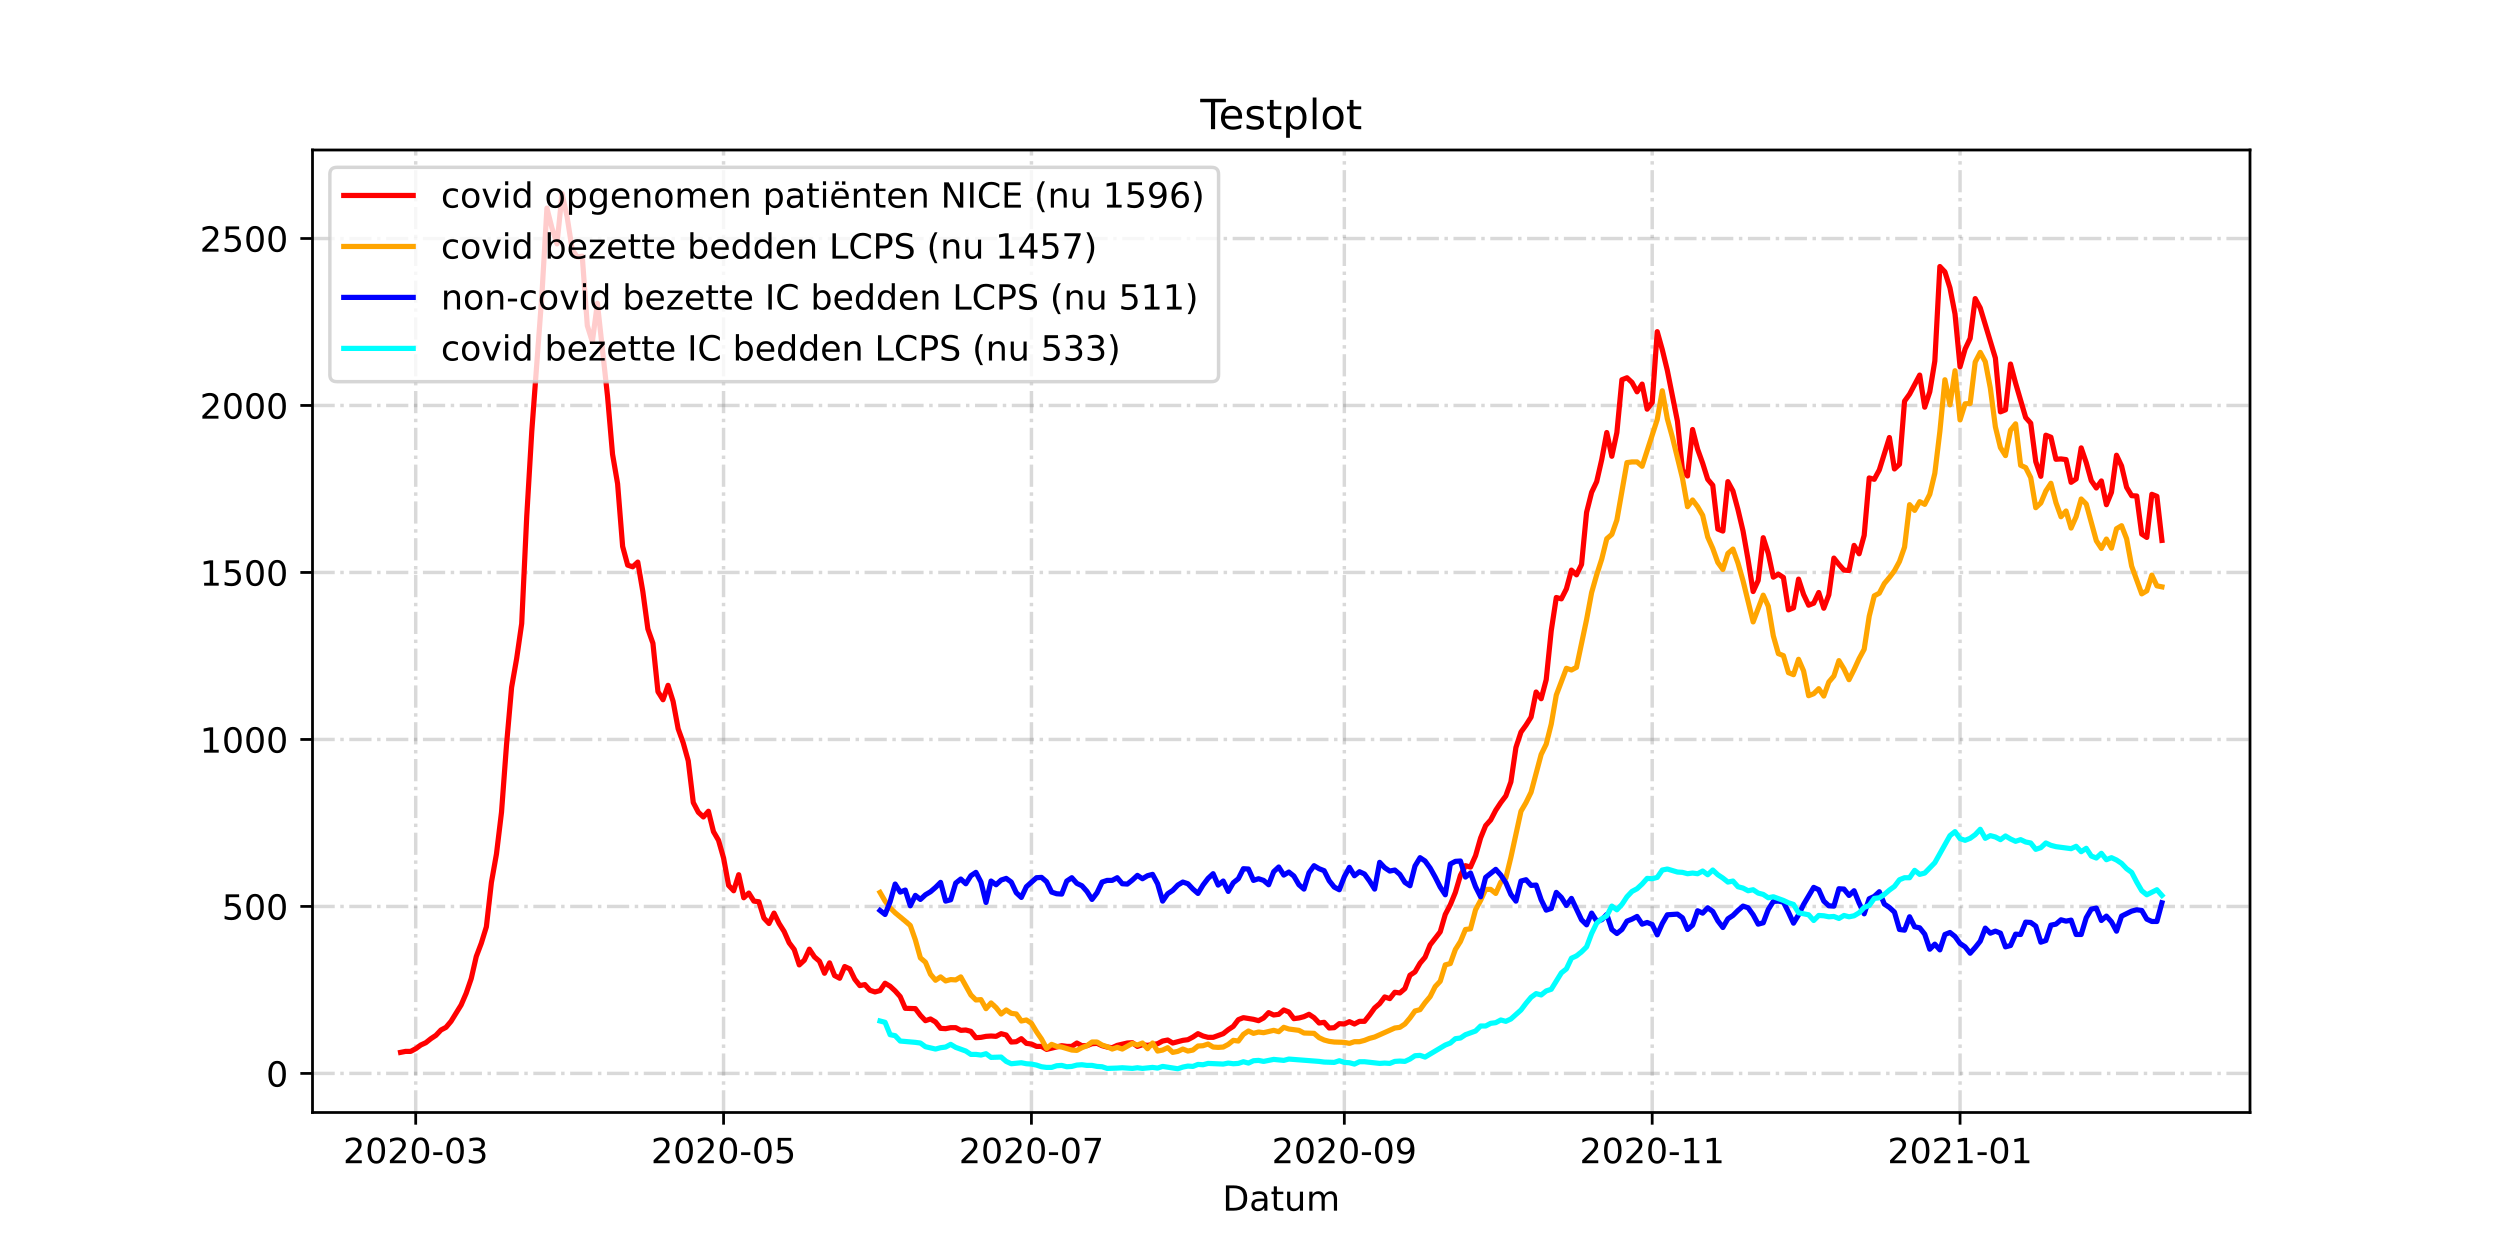 <?xml version="1.0" encoding="utf-8" standalone="no"?>
<!DOCTYPE svg PUBLIC "-//W3C//DTD SVG 1.1//EN"
  "http://www.w3.org/Graphics/SVG/1.1/DTD/svg11.dtd">
<!-- Created with matplotlib (https://matplotlib.org/) -->
<svg height="360pt" version="1.1" viewBox="0 0 720 360" width="720pt" xmlns="http://www.w3.org/2000/svg" xmlns:xlink="http://www.w3.org/1999/xlink">
 <defs>
  <style type="text/css">*{stroke-linecap:butt;stroke-linejoin:round;}</style>
 </defs>
 <g id="figure_1">
  <g id="patch_1">
   <path d="M 0 360 
L 720 360 
L 720 0 
L 0 0 
z
" style="fill:#ffffff;"/>
  </g>
  <g id="axes_1">
   <g id="patch_2">
    <path d="M 90 320.4 
L 648 320.4 
L 648 43.2 
L 90 43.2 
z
" style="fill:#ffffff;"/>
   </g>
   <g id="matplotlib.axis_1">
    <g id="xtick_1">
     <g id="line2d_1">
      <path clip-path="url(#pe17138bf24)" d="M 119.724 320.4 
L 119.724 43.2 
" style="fill:none;stroke:#808080;stroke-dasharray:6.4,1.6,1,1.6;stroke-dashoffset:0;stroke-opacity:0.3;"/>
     </g>
     <g id="line2d_2">
      <defs>
       <path d="M 0 0 
L 0 3.5 
" id="md48fbc83c4" style="stroke:#000000;stroke-width:0.8;"/>
      </defs>
      <g>
       <use style="stroke:#000000;stroke-width:0.8;" x="119.724" xlink:href="#md48fbc83c4" y="320.4"/>
      </g>
     </g>
     <g id="text_1">
      <!-- 2020-03 -->
      <g transform="translate(98.833 334.998)scale(0.1 -0.1)">
       <defs>
        <path d="M 19.188 8.297 
L 53.609 8.297 
L 53.609 0 
L 7.328 0 
L 7.328 8.297 
Q 12.938 14.109 22.625 23.891 
Q 32.328 33.688 34.812 36.531 
Q 39.547 41.844 41.422 45.531 
Q 43.312 49.219 43.312 52.781 
Q 43.312 58.594 39.234 62.25 
Q 35.156 65.922 28.609 65.922 
Q 23.969 65.922 18.812 64.312 
Q 13.672 62.703 7.812 59.422 
L 7.812 69.391 
Q 13.766 71.781 18.938 73 
Q 24.125 74.219 28.422 74.219 
Q 39.75 74.219 46.484 68.547 
Q 53.219 62.891 53.219 53.422 
Q 53.219 48.922 51.531 44.891 
Q 49.859 40.875 45.406 35.406 
Q 44.188 33.984 37.641 27.219 
Q 31.109 20.453 19.188 8.297 
z
" id="DejaVuSans-50"/>
        <path d="M 31.781 66.406 
Q 24.172 66.406 20.328 58.906 
Q 16.5 51.422 16.5 36.375 
Q 16.5 21.391 20.328 13.891 
Q 24.172 6.391 31.781 6.391 
Q 39.453 6.391 43.281 13.891 
Q 47.125 21.391 47.125 36.375 
Q 47.125 51.422 43.281 58.906 
Q 39.453 66.406 31.781 66.406 
z
M 31.781 74.219 
Q 44.047 74.219 50.516 64.516 
Q 56.984 54.828 56.984 36.375 
Q 56.984 17.969 50.516 8.266 
Q 44.047 -1.422 31.781 -1.422 
Q 19.531 -1.422 13.062 8.266 
Q 6.594 17.969 6.594 36.375 
Q 6.594 54.828 13.062 64.516 
Q 19.531 74.219 31.781 74.219 
z
" id="DejaVuSans-48"/>
        <path d="M 4.891 31.391 
L 31.203 31.391 
L 31.203 23.391 
L 4.891 23.391 
z
" id="DejaVuSans-45"/>
        <path d="M 40.578 39.312 
Q 47.656 37.797 51.625 33 
Q 55.609 28.219 55.609 21.188 
Q 55.609 10.406 48.188 4.484 
Q 40.766 -1.422 27.094 -1.422 
Q 22.516 -1.422 17.656 -0.516 
Q 12.797 0.391 7.625 2.203 
L 7.625 11.719 
Q 11.719 9.328 16.594 8.109 
Q 21.484 6.891 26.812 6.891 
Q 36.078 6.891 40.938 10.547 
Q 45.797 14.203 45.797 21.188 
Q 45.797 27.641 41.281 31.266 
Q 36.766 34.906 28.719 34.906 
L 20.219 34.906 
L 20.219 43.016 
L 29.109 43.016 
Q 36.375 43.016 40.234 45.922 
Q 44.094 48.828 44.094 54.297 
Q 44.094 59.906 40.109 62.906 
Q 36.141 65.922 28.719 65.922 
Q 24.656 65.922 20.016 65.031 
Q 15.375 64.156 9.812 62.312 
L 9.812 71.094 
Q 15.438 72.656 20.344 73.438 
Q 25.25 74.219 29.594 74.219 
Q 40.828 74.219 47.359 69.109 
Q 53.906 64.016 53.906 55.328 
Q 53.906 49.266 50.438 45.094 
Q 46.969 40.922 40.578 39.312 
z
" id="DejaVuSans-51"/>
       </defs>
       <use xlink:href="#DejaVuSans-50"/>
       <use x="63.623" xlink:href="#DejaVuSans-48"/>
       <use x="127.246" xlink:href="#DejaVuSans-50"/>
       <use x="190.869" xlink:href="#DejaVuSans-48"/>
       <use x="254.492" xlink:href="#DejaVuSans-45"/>
       <use x="290.576" xlink:href="#DejaVuSans-48"/>
       <use x="354.199" xlink:href="#DejaVuSans-51"/>
      </g>
     </g>
    </g>
    <g id="xtick_2">
     <g id="line2d_3">
      <path clip-path="url(#pe17138bf24)" d="M 208.388 320.4 
L 208.388 43.2 
" style="fill:none;stroke:#808080;stroke-dasharray:6.4,1.6,1,1.6;stroke-dashoffset:0;stroke-opacity:0.3;"/>
     </g>
     <g id="line2d_4">
      <g>
       <use style="stroke:#000000;stroke-width:0.8;" x="208.388" xlink:href="#md48fbc83c4" y="320.4"/>
      </g>
     </g>
     <g id="text_2">
      <!-- 2020-05 -->
      <g transform="translate(187.496 334.998)scale(0.1 -0.1)">
       <defs>
        <path d="M 10.797 72.906 
L 49.516 72.906 
L 49.516 64.594 
L 19.828 64.594 
L 19.828 46.734 
Q 21.969 47.469 24.109 47.828 
Q 26.266 48.188 28.422 48.188 
Q 40.625 48.188 47.75 41.5 
Q 54.891 34.812 54.891 23.391 
Q 54.891 11.625 47.562 5.094 
Q 40.234 -1.422 26.906 -1.422 
Q 22.312 -1.422 17.547 -0.641 
Q 12.797 0.141 7.719 1.703 
L 7.719 11.625 
Q 12.109 9.234 16.797 8.062 
Q 21.484 6.891 26.703 6.891 
Q 35.156 6.891 40.078 11.328 
Q 45.016 15.766 45.016 23.391 
Q 45.016 31 40.078 35.438 
Q 35.156 39.891 26.703 39.891 
Q 22.75 39.891 18.812 39.016 
Q 14.891 38.141 10.797 36.281 
z
" id="DejaVuSans-53"/>
       </defs>
       <use xlink:href="#DejaVuSans-50"/>
       <use x="63.623" xlink:href="#DejaVuSans-48"/>
       <use x="127.246" xlink:href="#DejaVuSans-50"/>
       <use x="190.869" xlink:href="#DejaVuSans-48"/>
       <use x="254.492" xlink:href="#DejaVuSans-45"/>
       <use x="290.576" xlink:href="#DejaVuSans-48"/>
       <use x="354.199" xlink:href="#DejaVuSans-53"/>
      </g>
     </g>
    </g>
    <g id="xtick_3">
     <g id="line2d_5">
      <path clip-path="url(#pe17138bf24)" d="M 297.052 320.4 
L 297.052 43.2 
" style="fill:none;stroke:#808080;stroke-dasharray:6.4,1.6,1,1.6;stroke-dashoffset:0;stroke-opacity:0.3;"/>
     </g>
     <g id="line2d_6">
      <g>
       <use style="stroke:#000000;stroke-width:0.8;" x="297.052" xlink:href="#md48fbc83c4" y="320.4"/>
      </g>
     </g>
     <g id="text_3">
      <!-- 2020-07 -->
      <g transform="translate(276.16 334.998)scale(0.1 -0.1)">
       <defs>
        <path d="M 8.203 72.906 
L 55.078 72.906 
L 55.078 68.703 
L 28.609 0 
L 18.312 0 
L 43.219 64.594 
L 8.203 64.594 
z
" id="DejaVuSans-55"/>
       </defs>
       <use xlink:href="#DejaVuSans-50"/>
       <use x="63.623" xlink:href="#DejaVuSans-48"/>
       <use x="127.246" xlink:href="#DejaVuSans-50"/>
       <use x="190.869" xlink:href="#DejaVuSans-48"/>
       <use x="254.492" xlink:href="#DejaVuSans-45"/>
       <use x="290.576" xlink:href="#DejaVuSans-48"/>
       <use x="354.199" xlink:href="#DejaVuSans-55"/>
      </g>
     </g>
    </g>
    <g id="xtick_4">
     <g id="line2d_7">
      <path clip-path="url(#pe17138bf24)" d="M 387.169 320.4 
L 387.169 43.2 
" style="fill:none;stroke:#808080;stroke-dasharray:6.4,1.6,1,1.6;stroke-dashoffset:0;stroke-opacity:0.3;"/>
     </g>
     <g id="line2d_8">
      <g>
       <use style="stroke:#000000;stroke-width:0.8;" x="387.169" xlink:href="#md48fbc83c4" y="320.4"/>
      </g>
     </g>
     <g id="text_4">
      <!-- 2020-09 -->
      <g transform="translate(366.277 334.998)scale(0.1 -0.1)">
       <defs>
        <path d="M 10.984 1.516 
L 10.984 10.5 
Q 14.703 8.734 18.5 7.812 
Q 22.312 6.891 25.984 6.891 
Q 35.75 6.891 40.891 13.453 
Q 46.047 20.016 46.781 33.406 
Q 43.953 29.203 39.594 26.953 
Q 35.25 24.703 29.984 24.703 
Q 19.047 24.703 12.672 31.312 
Q 6.297 37.938 6.297 49.422 
Q 6.297 60.641 12.938 67.422 
Q 19.578 74.219 30.609 74.219 
Q 43.266 74.219 49.922 64.516 
Q 56.594 54.828 56.594 36.375 
Q 56.594 19.141 48.406 8.859 
Q 40.234 -1.422 26.422 -1.422 
Q 22.703 -1.422 18.891 -0.688 
Q 15.094 0.047 10.984 1.516 
z
M 30.609 32.422 
Q 37.25 32.422 41.125 36.953 
Q 45.016 41.5 45.016 49.422 
Q 45.016 57.281 41.125 61.844 
Q 37.25 66.406 30.609 66.406 
Q 23.969 66.406 20.094 61.844 
Q 16.219 57.281 16.219 49.422 
Q 16.219 41.5 20.094 36.953 
Q 23.969 32.422 30.609 32.422 
z
" id="DejaVuSans-57"/>
       </defs>
       <use xlink:href="#DejaVuSans-50"/>
       <use x="63.623" xlink:href="#DejaVuSans-48"/>
       <use x="127.246" xlink:href="#DejaVuSans-50"/>
       <use x="190.869" xlink:href="#DejaVuSans-48"/>
       <use x="254.492" xlink:href="#DejaVuSans-45"/>
       <use x="290.576" xlink:href="#DejaVuSans-48"/>
       <use x="354.199" xlink:href="#DejaVuSans-57"/>
      </g>
     </g>
    </g>
    <g id="xtick_5">
     <g id="line2d_9">
      <path clip-path="url(#pe17138bf24)" d="M 475.833 320.4 
L 475.833 43.2 
" style="fill:none;stroke:#808080;stroke-dasharray:6.4,1.6,1,1.6;stroke-dashoffset:0;stroke-opacity:0.3;"/>
     </g>
     <g id="line2d_10">
      <g>
       <use style="stroke:#000000;stroke-width:0.8;" x="475.833" xlink:href="#md48fbc83c4" y="320.4"/>
      </g>
     </g>
     <g id="text_5">
      <!-- 2020-11 -->
      <g transform="translate(454.941 334.998)scale(0.1 -0.1)">
       <defs>
        <path d="M 12.406 8.297 
L 28.516 8.297 
L 28.516 63.922 
L 10.984 60.406 
L 10.984 69.391 
L 28.422 72.906 
L 38.281 72.906 
L 38.281 8.297 
L 54.391 8.297 
L 54.391 0 
L 12.406 0 
z
" id="DejaVuSans-49"/>
       </defs>
       <use xlink:href="#DejaVuSans-50"/>
       <use x="63.623" xlink:href="#DejaVuSans-48"/>
       <use x="127.246" xlink:href="#DejaVuSans-50"/>
       <use x="190.869" xlink:href="#DejaVuSans-48"/>
       <use x="254.492" xlink:href="#DejaVuSans-45"/>
       <use x="290.576" xlink:href="#DejaVuSans-49"/>
       <use x="354.199" xlink:href="#DejaVuSans-49"/>
      </g>
     </g>
    </g>
    <g id="xtick_6">
     <g id="line2d_11">
      <path clip-path="url(#pe17138bf24)" d="M 564.496 320.4 
L 564.496 43.2 
" style="fill:none;stroke:#808080;stroke-dasharray:6.4,1.6,1,1.6;stroke-dashoffset:0;stroke-opacity:0.3;"/>
     </g>
     <g id="line2d_12">
      <g>
       <use style="stroke:#000000;stroke-width:0.8;" x="564.496" xlink:href="#md48fbc83c4" y="320.4"/>
      </g>
     </g>
     <g id="text_6">
      <!-- 2021-01 -->
      <g transform="translate(543.605 334.998)scale(0.1 -0.1)">
       <use xlink:href="#DejaVuSans-50"/>
       <use x="63.623" xlink:href="#DejaVuSans-48"/>
       <use x="127.246" xlink:href="#DejaVuSans-50"/>
       <use x="190.869" xlink:href="#DejaVuSans-49"/>
       <use x="254.492" xlink:href="#DejaVuSans-45"/>
       <use x="290.576" xlink:href="#DejaVuSans-48"/>
       <use x="354.199" xlink:href="#DejaVuSans-49"/>
      </g>
     </g>
    </g>
    <g id="text_7">
     <!-- Datum -->
     <g transform="translate(352.087 348.677)scale(0.1 -0.1)">
      <defs>
       <path d="M 19.672 64.797 
L 19.672 8.109 
L 31.594 8.109 
Q 46.688 8.109 53.688 14.938 
Q 60.688 21.781 60.688 36.531 
Q 60.688 51.172 53.688 57.984 
Q 46.688 64.797 31.594 64.797 
z
M 9.812 72.906 
L 30.078 72.906 
Q 51.266 72.906 61.172 64.094 
Q 71.094 55.281 71.094 36.531 
Q 71.094 17.672 61.125 8.828 
Q 51.172 0 30.078 0 
L 9.812 0 
z
" id="DejaVuSans-68"/>
       <path d="M 34.281 27.484 
Q 23.391 27.484 19.188 25 
Q 14.984 22.516 14.984 16.5 
Q 14.984 11.719 18.141 8.906 
Q 21.297 6.109 26.703 6.109 
Q 34.188 6.109 38.703 11.406 
Q 43.219 16.703 43.219 25.484 
L 43.219 27.484 
z
M 52.203 31.203 
L 52.203 0 
L 43.219 0 
L 43.219 8.297 
Q 40.141 3.328 35.547 0.953 
Q 30.953 -1.422 24.312 -1.422 
Q 15.922 -1.422 10.953 3.297 
Q 6 8.016 6 15.922 
Q 6 25.141 12.172 29.828 
Q 18.359 34.516 30.609 34.516 
L 43.219 34.516 
L 43.219 35.406 
Q 43.219 41.609 39.141 45 
Q 35.062 48.391 27.688 48.391 
Q 23 48.391 18.547 47.266 
Q 14.109 46.141 10.016 43.891 
L 10.016 52.203 
Q 14.938 54.109 19.578 55.047 
Q 24.219 56 28.609 56 
Q 40.484 56 46.344 49.844 
Q 52.203 43.703 52.203 31.203 
z
" id="DejaVuSans-97"/>
       <path d="M 18.312 70.219 
L 18.312 54.688 
L 36.812 54.688 
L 36.812 47.703 
L 18.312 47.703 
L 18.312 18.016 
Q 18.312 11.328 20.141 9.422 
Q 21.969 7.516 27.594 7.516 
L 36.812 7.516 
L 36.812 0 
L 27.594 0 
Q 17.188 0 13.234 3.875 
Q 9.281 7.766 9.281 18.016 
L 9.281 47.703 
L 2.688 47.703 
L 2.688 54.688 
L 9.281 54.688 
L 9.281 70.219 
z
" id="DejaVuSans-116"/>
       <path d="M 8.5 21.578 
L 8.5 54.688 
L 17.484 54.688 
L 17.484 21.922 
Q 17.484 14.156 20.5 10.266 
Q 23.531 6.391 29.594 6.391 
Q 36.859 6.391 41.078 11.031 
Q 45.312 15.672 45.312 23.688 
L 45.312 54.688 
L 54.297 54.688 
L 54.297 0 
L 45.312 0 
L 45.312 8.406 
Q 42.047 3.422 37.719 1 
Q 33.406 -1.422 27.688 -1.422 
Q 18.266 -1.422 13.375 4.438 
Q 8.5 10.297 8.5 21.578 
z
M 31.109 56 
z
" id="DejaVuSans-117"/>
       <path d="M 52 44.188 
Q 55.375 50.25 60.062 53.125 
Q 64.75 56 71.094 56 
Q 79.641 56 84.281 50.016 
Q 88.922 44.047 88.922 33.016 
L 88.922 0 
L 79.891 0 
L 79.891 32.719 
Q 79.891 40.578 77.094 44.375 
Q 74.312 48.188 68.609 48.188 
Q 61.625 48.188 57.562 43.547 
Q 53.516 38.922 53.516 30.906 
L 53.516 0 
L 44.484 0 
L 44.484 32.719 
Q 44.484 40.625 41.703 44.406 
Q 38.922 48.188 33.109 48.188 
Q 26.219 48.188 22.156 43.531 
Q 18.109 38.875 18.109 30.906 
L 18.109 0 
L 9.078 0 
L 9.078 54.688 
L 18.109 54.688 
L 18.109 46.188 
Q 21.188 51.219 25.484 53.609 
Q 29.781 56 35.688 56 
Q 41.656 56 45.828 52.969 
Q 50 49.953 52 44.188 
z
" id="DejaVuSans-109"/>
      </defs>
      <use xlink:href="#DejaVuSans-68"/>
      <use x="77.002" xlink:href="#DejaVuSans-97"/>
      <use x="138.281" xlink:href="#DejaVuSans-116"/>
      <use x="177.49" xlink:href="#DejaVuSans-117"/>
      <use x="240.869" xlink:href="#DejaVuSans-109"/>
     </g>
    </g>
   </g>
   <g id="matplotlib.axis_2">
    <g id="ytick_1">
     <g id="line2d_13">
      <path clip-path="url(#pe17138bf24)" d="M 90 309.147 
L 648 309.147 
" style="fill:none;stroke:#808080;stroke-dasharray:6.4,1.6,1,1.6;stroke-dashoffset:0;stroke-opacity:0.3;"/>
     </g>
     <g id="line2d_14">
      <defs>
       <path d="M 0 0 
L -3.5 0 
" id="m21aecf9c2f" style="stroke:#000000;stroke-width:0.8;"/>
      </defs>
      <g>
       <use style="stroke:#000000;stroke-width:0.8;" x="90" xlink:href="#m21aecf9c2f" y="309.147"/>
      </g>
     </g>
     <g id="text_8">
      <!-- 0 -->
      <g transform="translate(76.638 312.946)scale(0.1 -0.1)">
       <use xlink:href="#DejaVuSans-48"/>
      </g>
     </g>
    </g>
    <g id="ytick_2">
     <g id="line2d_15">
      <path clip-path="url(#pe17138bf24)" d="M 90 261.055 
L 648 261.055 
" style="fill:none;stroke:#808080;stroke-dasharray:6.4,1.6,1,1.6;stroke-dashoffset:0;stroke-opacity:0.3;"/>
     </g>
     <g id="line2d_16">
      <g>
       <use style="stroke:#000000;stroke-width:0.8;" x="90" xlink:href="#m21aecf9c2f" y="261.055"/>
      </g>
     </g>
     <g id="text_9">
      <!-- 500 -->
      <g transform="translate(63.913 264.854)scale(0.1 -0.1)">
       <use xlink:href="#DejaVuSans-53"/>
       <use x="63.623" xlink:href="#DejaVuSans-48"/>
       <use x="127.246" xlink:href="#DejaVuSans-48"/>
      </g>
     </g>
    </g>
    <g id="ytick_3">
     <g id="line2d_17">
      <path clip-path="url(#pe17138bf24)" d="M 90 212.963 
L 648 212.963 
" style="fill:none;stroke:#808080;stroke-dasharray:6.4,1.6,1,1.6;stroke-dashoffset:0;stroke-opacity:0.3;"/>
     </g>
     <g id="line2d_18">
      <g>
       <use style="stroke:#000000;stroke-width:0.8;" x="90" xlink:href="#m21aecf9c2f" y="212.963"/>
      </g>
     </g>
     <g id="text_10">
      <!-- 1000 -->
      <g transform="translate(57.55 216.763)scale(0.1 -0.1)">
       <use xlink:href="#DejaVuSans-49"/>
       <use x="63.623" xlink:href="#DejaVuSans-48"/>
       <use x="127.246" xlink:href="#DejaVuSans-48"/>
       <use x="190.869" xlink:href="#DejaVuSans-48"/>
      </g>
     </g>
    </g>
    <g id="ytick_4">
     <g id="line2d_19">
      <path clip-path="url(#pe17138bf24)" d="M 90 164.872 
L 648 164.872 
" style="fill:none;stroke:#808080;stroke-dasharray:6.4,1.6,1,1.6;stroke-dashoffset:0;stroke-opacity:0.3;"/>
     </g>
     <g id="line2d_20">
      <g>
       <use style="stroke:#000000;stroke-width:0.8;" x="90" xlink:href="#m21aecf9c2f" y="164.872"/>
      </g>
     </g>
     <g id="text_11">
      <!-- 1500 -->
      <g transform="translate(57.55 168.671)scale(0.1 -0.1)">
       <use xlink:href="#DejaVuSans-49"/>
       <use x="63.623" xlink:href="#DejaVuSans-53"/>
       <use x="127.246" xlink:href="#DejaVuSans-48"/>
       <use x="190.869" xlink:href="#DejaVuSans-48"/>
      </g>
     </g>
    </g>
    <g id="ytick_5">
     <g id="line2d_21">
      <path clip-path="url(#pe17138bf24)" d="M 90 116.78 
L 648 116.78 
" style="fill:none;stroke:#808080;stroke-dasharray:6.4,1.6,1,1.6;stroke-dashoffset:0;stroke-opacity:0.3;"/>
     </g>
     <g id="line2d_22">
      <g>
       <use style="stroke:#000000;stroke-width:0.8;" x="90" xlink:href="#m21aecf9c2f" y="116.78"/>
      </g>
     </g>
     <g id="text_12">
      <!-- 2000 -->
      <g transform="translate(57.55 120.579)scale(0.1 -0.1)">
       <use xlink:href="#DejaVuSans-50"/>
       <use x="63.623" xlink:href="#DejaVuSans-48"/>
       <use x="127.246" xlink:href="#DejaVuSans-48"/>
       <use x="190.869" xlink:href="#DejaVuSans-48"/>
      </g>
     </g>
    </g>
    <g id="ytick_6">
     <g id="line2d_23">
      <path clip-path="url(#pe17138bf24)" d="M 90 68.689 
L 648 68.689 
" style="fill:none;stroke:#808080;stroke-dasharray:6.4,1.6,1,1.6;stroke-dashoffset:0;stroke-opacity:0.3;"/>
     </g>
     <g id="line2d_24">
      <g>
       <use style="stroke:#000000;stroke-width:0.8;" x="90" xlink:href="#m21aecf9c2f" y="68.689"/>
      </g>
     </g>
     <g id="text_13">
      <!-- 2500 -->
      <g transform="translate(57.55 72.488)scale(0.1 -0.1)">
       <use xlink:href="#DejaVuSans-50"/>
       <use x="63.623" xlink:href="#DejaVuSans-53"/>
       <use x="127.246" xlink:href="#DejaVuSans-48"/>
       <use x="190.869" xlink:href="#DejaVuSans-48"/>
      </g>
     </g>
    </g>
   </g>
   <g id="line2d_25">
    <path clip-path="url(#pe17138bf24)" d="M 115.364 303.087 
L 116.817 302.798 
L 118.271 302.798 
L 119.724 302.029 
L 121.178 300.971 
L 122.631 300.298 
L 124.085 299.144 
L 125.538 298.182 
L 126.992 296.643 
L 128.445 295.873 
L 129.899 294.142 
L 132.806 289.429 
L 134.259 286.063 
L 135.713 281.831 
L 137.166 275.482 
L 138.62 271.635 
L 140.073 266.922 
L 141.527 254.13 
L 142.98 245.954 
L 144.434 233.931 
L 145.887 214.406 
L 147.341 197.959 
L 148.794 189.687 
L 150.248 179.588 
L 151.701 148.713 
L 153.155 124.186 
L 156.062 85.04 
L 157.515 59.936 
L 158.969 65.707 
L 160.422 70.227 
L 161.876 55.8 
L 163.329 62.437 
L 164.783 71.863 
L 166.236 73.979 
L 167.69 73.786 
L 169.143 93.792 
L 170.597 98.409 
L 172.05 87.348 
L 174.957 113.991 
L 176.411 130.823 
L 177.864 139.287 
L 179.318 157.369 
L 180.771 162.756 
L 182.225 163.237 
L 183.678 161.89 
L 185.132 170.354 
L 186.585 181.127 
L 188.039 185.263 
L 189.492 199.209 
L 190.946 201.518 
L 192.399 197.382 
L 193.853 201.998 
L 195.306 209.885 
L 196.76 213.925 
L 198.213 219.119 
L 199.667 231.142 
L 201.12 233.931 
L 202.574 235.278 
L 204.027 233.643 
L 205.481 239.51 
L 206.934 242.011 
L 208.388 247.108 
L 209.841 254.995 
L 211.295 256.534 
L 212.748 251.918 
L 214.202 258.554 
L 215.655 257.208 
L 217.109 259.516 
L 218.562 259.708 
L 220.016 264.421 
L 221.469 265.96 
L 222.923 262.979 
L 224.376 265.96 
L 225.83 268.269 
L 227.283 271.539 
L 228.737 273.463 
L 230.19 277.887 
L 231.644 276.54 
L 233.097 273.366 
L 234.551 275.579 
L 236.004 276.829 
L 237.458 280.292 
L 238.911 277.31 
L 240.365 280.965 
L 241.818 281.734 
L 243.272 278.368 
L 244.725 279.041 
L 246.179 282.023 
L 247.632 283.85 
L 249.086 283.562 
L 250.539 285.197 
L 251.993 285.678 
L 253.446 285.293 
L 254.9 283.177 
L 256.353 284.043 
L 257.807 285.389 
L 259.26 287.024 
L 260.714 290.391 
L 263.621 290.487 
L 265.074 292.411 
L 266.528 293.95 
L 267.982 293.469 
L 269.435 294.334 
L 270.889 296.162 
L 272.342 296.258 
L 273.796 295.969 
L 275.249 295.969 
L 276.703 296.739 
L 278.156 296.643 
L 279.61 297.027 
L 281.063 298.855 
L 282.517 298.759 
L 283.97 298.47 
L 285.424 298.374 
L 286.877 298.47 
L 288.331 297.701 
L 289.784 298.085 
L 291.238 300.105 
L 292.691 300.009 
L 294.145 299.144 
L 295.598 300.49 
L 297.052 300.682 
L 298.505 301.356 
L 299.959 301.356 
L 301.412 302.221 
L 305.773 301.163 
L 307.226 301.356 
L 308.68 301.356 
L 310.133 300.394 
L 311.587 301.163 
L 313.04 301.163 
L 314.494 300.586 
L 315.947 300.49 
L 317.401 301.163 
L 318.854 301.548 
L 320.308 301.74 
L 321.761 301.067 
L 324.668 300.394 
L 326.122 300.298 
L 327.575 301.356 
L 329.029 300.875 
L 330.482 301.067 
L 333.389 300.586 
L 334.843 299.817 
L 336.296 299.528 
L 337.75 300.394 
L 340.657 299.624 
L 342.11 299.432 
L 343.564 298.663 
L 345.017 297.701 
L 346.471 298.374 
L 347.924 298.759 
L 349.378 298.759 
L 352.285 297.701 
L 353.738 296.547 
L 355.192 295.585 
L 356.645 293.661 
L 358.099 293.084 
L 361.006 293.565 
L 362.459 293.95 
L 363.913 293.18 
L 365.366 291.641 
L 366.82 292.315 
L 368.273 292.122 
L 369.727 290.872 
L 371.18 291.449 
L 372.634 293.373 
L 374.087 293.18 
L 375.541 292.795 
L 376.994 292.122 
L 378.448 293.084 
L 379.901 294.623 
L 381.355 294.431 
L 382.808 296.066 
L 384.262 295.969 
L 385.715 294.815 
L 387.169 294.911 
L 388.622 294.238 
L 390.076 294.911 
L 391.529 294.142 
L 392.983 294.142 
L 394.436 292.315 
L 395.89 290.295 
L 397.343 289.044 
L 398.797 287.121 
L 400.25 287.602 
L 401.704 285.774 
L 403.157 285.966 
L 404.611 284.716 
L 406.064 280.869 
L 407.518 279.907 
L 408.971 277.406 
L 410.425 275.675 
L 411.878 272.116 
L 414.785 268.365 
L 416.239 263.363 
L 417.692 260.574 
L 419.146 257.015 
L 420.599 252.11 
L 422.053 249.321 
L 423.506 249.705 
L 424.96 246.435 
L 426.413 241.337 
L 427.867 237.779 
L 429.32 236.144 
L 430.774 233.354 
L 432.227 231.142 
L 433.681 229.218 
L 435.134 225.179 
L 436.588 215.272 
L 438.041 210.847 
L 439.495 208.827 
L 440.948 206.519 
L 442.402 199.305 
L 443.855 201.229 
L 445.309 195.747 
L 446.762 181.608 
L 448.216 172.085 
L 449.669 172.47 
L 451.123 169.585 
L 452.576 164.198 
L 454.03 165.545 
L 455.483 162.563 
L 456.937 147.559 
L 458.39 141.788 
L 459.844 138.71 
L 461.297 132.362 
L 462.751 124.571 
L 464.204 131.4 
L 465.658 124.571 
L 467.111 109.374 
L 468.565 108.797 
L 470.018 110.144 
L 471.472 112.837 
L 472.926 110.624 
L 474.379 117.838 
L 475.833 115.915 
L 477.286 95.524 
L 478.74 100.718 
L 480.193 106.681 
L 483.1 121.301 
L 484.554 135.44 
L 486.007 137.075 
L 487.461 123.705 
L 488.914 129.38 
L 490.368 133.42 
L 491.821 138.037 
L 493.275 139.768 
L 494.728 152.368 
L 496.182 152.945 
L 497.635 138.71 
L 499.089 141.403 
L 500.542 146.789 
L 501.996 152.945 
L 503.449 161.217 
L 504.903 170.354 
L 506.356 167.18 
L 507.81 154.869 
L 509.263 159.389 
L 510.717 166.218 
L 512.17 165.353 
L 513.624 166.315 
L 515.077 175.644 
L 516.531 175.067 
L 517.984 166.795 
L 519.438 171.22 
L 520.891 174.298 
L 522.345 173.721 
L 523.798 170.643 
L 525.252 175.163 
L 526.705 171.316 
L 528.159 160.736 
L 529.612 162.563 
L 531.066 164.198 
L 532.519 164.295 
L 533.973 157.081 
L 535.426 159.485 
L 536.88 154.195 
L 538.333 137.652 
L 539.787 138.037 
L 541.24 135.344 
L 544.147 126.014 
L 545.601 135.055 
L 547.054 133.708 
L 548.508 115.53 
L 549.961 113.51 
L 552.868 108.027 
L 554.322 117.261 
L 555.775 112.837 
L 557.229 103.988 
L 558.682 76.768 
L 560.136 78.307 
L 561.589 82.924 
L 563.043 90.426 
L 564.496 105.623 
L 565.95 100.525 
L 567.403 97.447 
L 568.857 86.002 
L 570.31 88.695 
L 574.671 103.122 
L 576.124 118.608 
L 577.578 118.031 
L 579.031 104.853 
L 580.485 110.336 
L 583.392 120.243 
L 584.845 121.878 
L 586.299 132.939 
L 587.752 137.171 
L 589.206 125.34 
L 590.659 125.918 
L 592.113 132.266 
L 593.566 132.169 
L 595.02 132.362 
L 596.473 138.902 
L 597.927 137.94 
L 599.38 128.995 
L 600.834 133.227 
L 602.287 138.421 
L 603.741 140.537 
L 605.194 138.518 
L 606.648 145.347 
L 608.101 141.788 
L 609.555 131.111 
L 611.008 134.189 
L 612.462 140.345 
L 613.915 142.75 
L 615.369 142.846 
L 616.822 153.811 
L 618.276 154.773 
L 619.729 142.365 
L 621.183 142.942 
L 622.636 155.638 
L 622.636 155.638 
" style="fill:none;stroke:#ff0000;stroke-linecap:square;stroke-width:1.5;"/>
   </g>
   <g id="line2d_26">
    <path clip-path="url(#pe17138bf24)" d="M 253.446 257.015 
L 254.9 259.516 
L 256.353 261.44 
L 257.807 262.882 
L 260.714 265.287 
L 262.167 266.537 
L 263.621 270.673 
L 265.074 275.867 
L 266.528 277.118 
L 267.982 280.58 
L 269.435 282.311 
L 270.889 281.35 
L 272.342 282.504 
L 273.796 282.119 
L 275.249 282.215 
L 276.703 281.35 
L 279.61 286.544 
L 281.063 287.986 
L 282.517 287.89 
L 283.97 290.487 
L 285.424 288.852 
L 286.877 290.198 
L 288.331 292.026 
L 289.784 290.872 
L 291.238 291.834 
L 292.691 292.026 
L 294.145 294.046 
L 295.598 293.757 
L 297.052 294.719 
L 298.505 297.124 
L 299.959 299.24 
L 301.412 301.933 
L 302.866 300.779 
L 304.319 301.356 
L 305.773 301.548 
L 308.68 302.414 
L 310.133 302.51 
L 311.587 301.74 
L 313.04 301.163 
L 314.494 300.105 
L 315.947 300.105 
L 317.401 300.971 
L 318.854 301.452 
L 320.308 302.125 
L 321.761 301.644 
L 323.215 302.125 
L 326.122 300.49 
L 327.575 300.971 
L 329.029 300.394 
L 330.482 302.029 
L 331.936 300.394 
L 333.389 302.702 
L 334.843 302.414 
L 336.296 301.74 
L 337.75 303.087 
L 339.203 302.798 
L 340.657 302.125 
L 342.11 302.702 
L 343.564 302.414 
L 345.017 301.26 
L 346.471 301.163 
L 347.924 300.682 
L 349.378 301.548 
L 350.831 301.644 
L 352.285 301.548 
L 353.738 300.779 
L 355.192 299.624 
L 356.645 299.817 
L 358.099 297.893 
L 359.552 296.931 
L 361.006 297.605 
L 362.459 297.22 
L 363.913 297.412 
L 366.82 296.739 
L 368.273 297.124 
L 369.727 295.873 
L 371.18 296.354 
L 374.087 296.739 
L 375.541 297.508 
L 378.448 297.605 
L 379.901 298.855 
L 381.355 299.528 
L 382.808 299.913 
L 384.262 300.105 
L 387.169 300.202 
L 388.622 300.49 
L 390.076 300.009 
L 391.529 300.009 
L 392.983 299.624 
L 394.436 299.047 
L 395.89 298.663 
L 401.704 296.066 
L 403.157 295.873 
L 404.611 294.911 
L 406.064 293.18 
L 407.518 291.16 
L 408.971 290.776 
L 410.425 288.756 
L 411.878 287.024 
L 413.332 284.139 
L 414.785 282.6 
L 416.239 277.887 
L 417.692 277.502 
L 419.146 273.463 
L 420.599 271.154 
L 422.053 267.692 
L 423.506 267.499 
L 424.96 262.017 
L 426.413 259.324 
L 427.867 256.15 
L 429.32 256.15 
L 430.774 257.304 
L 432.227 254.034 
L 433.681 252.879 
L 435.134 246.916 
L 438.041 233.643 
L 439.495 231.142 
L 440.948 228.16 
L 443.855 217.292 
L 445.309 214.31 
L 446.762 208.539 
L 448.216 200.171 
L 451.123 192.476 
L 452.576 192.957 
L 454.03 192.188 
L 456.937 178.434 
L 458.39 170.643 
L 459.844 165.545 
L 461.297 161.024 
L 462.751 155.157 
L 464.204 153.907 
L 465.658 149.771 
L 468.565 133.227 
L 470.018 133.035 
L 471.472 133.035 
L 472.926 134.285 
L 477.286 120.82 
L 478.74 112.548 
L 480.193 120.627 
L 481.647 125.918 
L 484.554 137.748 
L 486.007 145.924 
L 487.461 144 
L 488.914 145.924 
L 490.368 148.424 
L 491.821 154.676 
L 493.275 157.947 
L 494.728 161.986 
L 496.182 164.006 
L 497.635 159.389 
L 499.089 158.139 
L 500.542 162.179 
L 501.996 167.276 
L 504.903 179.107 
L 507.81 171.412 
L 509.263 174.586 
L 510.717 183.147 
L 512.17 188.244 
L 513.624 188.821 
L 515.077 193.727 
L 516.531 194.304 
L 517.984 189.879 
L 519.438 193.246 
L 520.891 200.363 
L 522.345 199.786 
L 523.798 198.344 
L 525.252 200.46 
L 526.705 196.42 
L 528.159 194.689 
L 529.612 190.264 
L 531.066 192.669 
L 532.519 195.747 
L 533.973 192.861 
L 535.426 189.687 
L 536.88 186.994 
L 538.333 177.472 
L 539.787 171.605 
L 541.24 170.835 
L 542.694 168.046 
L 544.147 166.315 
L 545.601 164.391 
L 547.054 161.698 
L 548.508 157.562 
L 549.961 145.347 
L 551.415 146.982 
L 552.868 144.481 
L 554.322 145.25 
L 555.775 142.365 
L 557.229 136.305 
L 558.682 124.282 
L 560.136 109.374 
L 561.589 116.588 
L 563.043 106.777 
L 564.496 120.916 
L 565.95 116.299 
L 567.403 116.203 
L 568.857 104.276 
L 570.31 101.487 
L 571.764 104.18 
L 573.217 111.779 
L 574.671 122.936 
L 576.124 128.899 
L 577.578 131.208 
L 579.031 123.898 
L 580.485 122.07 
L 581.938 133.997 
L 583.392 134.67 
L 584.845 137.556 
L 586.299 146.212 
L 587.752 144.866 
L 589.206 141.403 
L 590.659 139.191 
L 592.113 144.769 
L 593.566 148.809 
L 595.02 147.174 
L 596.473 152.079 
L 597.927 148.809 
L 599.38 143.711 
L 600.834 145.154 
L 603.741 155.734 
L 605.194 157.947 
L 606.648 155.253 
L 608.101 157.85 
L 609.555 152.272 
L 611.008 151.406 
L 612.462 155.157 
L 613.915 163.044 
L 616.822 171.027 
L 618.276 170.162 
L 619.729 165.641 
L 621.183 168.719 
L 622.636 169.008 
L 622.636 169.008 
" style="fill:none;stroke:#ffa500;stroke-linecap:square;stroke-width:1.5;"/>
   </g>
   <g id="line2d_27">
    <path clip-path="url(#pe17138bf24)" d="M 253.446 262.209 
L 254.9 263.363 
L 256.353 259.708 
L 257.807 254.611 
L 259.26 256.919 
L 260.714 256.342 
L 262.167 260.863 
L 263.621 257.881 
L 265.074 259.035 
L 266.528 257.689 
L 267.982 256.823 
L 269.435 255.573 
L 270.889 254.13 
L 272.342 259.516 
L 273.796 259.131 
L 275.249 254.322 
L 276.703 253.168 
L 278.156 254.515 
L 279.61 252.206 
L 281.063 251.244 
L 282.517 254.034 
L 283.97 259.901 
L 285.424 253.745 
L 286.877 254.803 
L 288.331 253.456 
L 289.784 252.976 
L 291.238 254.034 
L 292.691 257.111 
L 294.145 258.458 
L 295.598 255.38 
L 298.505 252.783 
L 299.959 252.687 
L 301.412 253.937 
L 302.866 256.919 
L 304.319 257.4 
L 305.773 257.496 
L 307.226 253.745 
L 308.68 252.783 
L 310.133 254.418 
L 311.587 255.092 
L 313.04 256.727 
L 314.494 259.035 
L 315.947 257.111 
L 317.401 254.034 
L 318.854 253.553 
L 320.308 253.553 
L 321.761 252.783 
L 323.215 254.515 
L 324.668 254.611 
L 326.122 253.456 
L 327.575 252.11 
L 329.029 253.072 
L 330.482 252.206 
L 331.936 251.821 
L 333.389 254.515 
L 334.843 259.516 
L 336.296 257.4 
L 337.75 256.438 
L 339.203 254.899 
L 340.657 254.034 
L 342.11 254.515 
L 343.564 256.053 
L 345.017 257.304 
L 346.471 254.899 
L 347.924 252.976 
L 349.378 251.629 
L 350.831 254.899 
L 352.285 253.745 
L 353.738 256.727 
L 355.192 254.226 
L 356.645 253.072 
L 358.099 250.186 
L 359.552 250.282 
L 361.006 253.553 
L 362.459 253.072 
L 363.913 253.553 
L 365.366 254.803 
L 366.82 251.052 
L 368.273 249.705 
L 369.727 252.014 
L 371.18 251.148 
L 372.634 252.302 
L 374.087 254.803 
L 375.541 256.053 
L 376.994 251.34 
L 378.448 249.321 
L 379.901 250.186 
L 381.355 250.763 
L 382.808 253.649 
L 384.262 255.476 
L 385.715 256.246 
L 387.169 252.495 
L 388.622 249.802 
L 390.076 252.206 
L 391.529 251.052 
L 392.983 251.725 
L 394.436 253.745 
L 395.89 256.053 
L 397.343 248.359 
L 398.797 249.898 
L 400.25 250.86 
L 401.704 250.571 
L 403.157 251.821 
L 404.611 254.13 
L 406.064 255.092 
L 407.518 249.417 
L 408.971 247.012 
L 410.425 247.974 
L 411.878 249.994 
L 413.332 252.591 
L 414.785 255.476 
L 416.239 257.689 
L 417.692 248.84 
L 419.146 248.07 
L 420.599 247.974 
L 422.053 252.591 
L 423.506 251.437 
L 424.96 255.38 
L 426.413 258.266 
L 427.867 252.687 
L 430.774 250.379 
L 432.227 252.014 
L 433.681 254.226 
L 435.134 257.592 
L 436.588 259.516 
L 438.041 253.745 
L 439.495 253.36 
L 440.948 254.995 
L 442.402 254.899 
L 443.855 259.131 
L 445.309 262.113 
L 446.762 261.632 
L 448.216 257.015 
L 449.669 258.458 
L 451.123 260.766 
L 452.576 258.747 
L 455.483 264.902 
L 456.937 266.345 
L 458.39 262.979 
L 459.844 265.287 
L 461.297 264.902 
L 462.751 263.363 
L 464.204 267.692 
L 465.658 268.846 
L 467.111 267.692 
L 468.565 265.287 
L 470.018 264.71 
L 471.472 263.94 
L 472.926 266.153 
L 474.379 265.672 
L 475.833 266.249 
L 477.286 269.231 
L 478.74 265.96 
L 480.193 263.46 
L 483.1 263.267 
L 484.554 264.325 
L 486.007 267.692 
L 487.461 266.441 
L 488.914 262.305 
L 490.368 262.979 
L 491.821 261.44 
L 493.275 262.498 
L 494.728 265.191 
L 496.182 267.115 
L 497.635 264.614 
L 499.089 263.652 
L 500.542 262.209 
L 501.996 260.959 
L 503.449 261.44 
L 504.903 263.46 
L 506.356 266.153 
L 507.81 265.768 
L 509.263 261.921 
L 510.717 259.612 
L 512.17 259.516 
L 513.624 259.805 
L 515.077 262.69 
L 516.531 265.864 
L 517.984 263.46 
L 519.438 260.478 
L 522.345 255.573 
L 523.798 256.246 
L 525.252 259.516 
L 526.705 260.863 
L 528.159 260.959 
L 529.612 255.957 
L 531.066 256.053 
L 532.519 257.881 
L 533.973 256.534 
L 535.426 260.093 
L 536.88 263.171 
L 538.333 258.843 
L 539.787 258.169 
L 541.24 256.823 
L 542.694 260.382 
L 544.147 261.344 
L 545.601 262.69 
L 547.054 267.692 
L 548.508 267.884 
L 549.961 264.037 
L 551.415 266.922 
L 552.868 267.211 
L 554.322 269.038 
L 555.775 273.366 
L 557.229 271.924 
L 558.682 273.559 
L 560.136 269.134 
L 561.589 268.557 
L 563.043 269.711 
L 564.496 271.731 
L 565.95 272.693 
L 567.403 274.521 
L 568.857 272.885 
L 570.31 271.058 
L 571.764 267.307 
L 573.217 268.75 
L 574.671 268.173 
L 576.124 268.75 
L 577.578 272.693 
L 579.031 272.308 
L 580.485 269.038 
L 581.938 269.134 
L 583.392 265.576 
L 584.845 265.672 
L 586.299 266.73 
L 587.752 271.347 
L 589.206 270.866 
L 590.659 266.441 
L 592.113 266.153 
L 593.566 264.902 
L 595.02 265.287 
L 596.473 264.998 
L 597.927 269.134 
L 599.38 269.134 
L 600.834 264.325 
L 602.287 261.824 
L 603.741 261.536 
L 605.194 265.095 
L 606.648 263.844 
L 608.101 265.479 
L 609.555 268.173 
L 611.008 263.844 
L 613.915 262.402 
L 615.369 262.017 
L 616.822 262.209 
L 618.276 264.71 
L 619.729 265.383 
L 621.183 265.383 
L 622.636 259.997 
L 622.636 259.997 
" style="fill:none;stroke:#0000ff;stroke-linecap:square;stroke-width:1.5;"/>
   </g>
   <g id="line2d_28">
    <path clip-path="url(#pe17138bf24)" d="M 253.446 294.046 
L 254.9 294.431 
L 256.353 297.989 
L 257.807 298.278 
L 259.26 299.817 
L 263.621 300.202 
L 265.074 300.394 
L 266.528 301.452 
L 269.435 302.125 
L 270.889 301.74 
L 272.342 301.548 
L 273.796 300.779 
L 275.249 301.644 
L 278.156 302.702 
L 279.61 303.664 
L 281.063 303.664 
L 282.517 303.856 
L 283.97 303.472 
L 285.424 304.53 
L 288.331 304.434 
L 289.784 305.684 
L 291.238 306.357 
L 294.145 306.069 
L 295.598 306.357 
L 297.052 306.453 
L 298.505 306.742 
L 299.959 307.223 
L 301.412 307.415 
L 302.866 307.415 
L 304.319 306.934 
L 305.773 306.838 
L 307.226 307.223 
L 308.68 307.127 
L 310.133 306.742 
L 311.587 306.646 
L 313.04 306.838 
L 314.494 306.838 
L 315.947 307.127 
L 317.401 307.223 
L 318.854 307.704 
L 321.761 307.608 
L 323.215 307.511 
L 326.122 307.704 
L 327.575 307.511 
L 329.029 307.704 
L 331.936 307.415 
L 333.389 307.608 
L 334.843 307.127 
L 339.203 307.8 
L 340.657 307.319 
L 342.11 307.031 
L 343.564 307.127 
L 345.017 306.55 
L 346.471 306.646 
L 347.924 306.261 
L 352.285 306.453 
L 353.738 306.165 
L 355.192 306.357 
L 356.645 306.261 
L 358.099 305.78 
L 359.552 306.165 
L 361.006 305.492 
L 362.459 305.395 
L 363.913 305.684 
L 366.82 305.107 
L 369.727 305.395 
L 371.18 305.011 
L 379.901 305.684 
L 381.355 305.876 
L 384.262 305.973 
L 385.715 305.492 
L 387.169 305.973 
L 388.622 306.069 
L 390.076 306.453 
L 391.529 305.78 
L 392.983 305.78 
L 397.343 306.261 
L 398.797 306.165 
L 400.25 306.261 
L 401.704 305.684 
L 403.157 305.588 
L 404.611 305.684 
L 406.064 305.011 
L 407.518 304.049 
L 408.971 303.953 
L 410.425 304.434 
L 416.239 300.971 
L 417.692 300.394 
L 419.146 299.144 
L 420.599 298.951 
L 422.053 297.989 
L 424.96 296.931 
L 426.413 295.489 
L 427.867 295.489 
L 429.32 294.719 
L 430.774 294.527 
L 432.227 293.757 
L 433.681 294.142 
L 435.134 293.469 
L 438.041 290.872 
L 439.495 288.948 
L 440.948 287.217 
L 442.402 286.159 
L 443.855 286.544 
L 445.309 285.389 
L 446.762 284.908 
L 449.669 280.195 
L 451.123 279.041 
L 452.576 275.963 
L 454.03 275.29 
L 455.483 274.136 
L 456.937 272.693 
L 458.39 268.846 
L 459.844 265.864 
L 461.297 264.614 
L 462.751 263.748 
L 464.204 260.959 
L 465.658 262.017 
L 467.111 260.478 
L 468.565 258.266 
L 470.018 256.727 
L 471.472 255.957 
L 472.926 254.611 
L 474.379 252.976 
L 475.833 253.072 
L 477.286 252.687 
L 478.74 250.571 
L 480.193 250.282 
L 483.1 251.148 
L 484.554 251.244 
L 486.007 251.629 
L 487.461 251.437 
L 488.914 251.629 
L 490.368 250.86 
L 491.821 251.918 
L 493.275 250.571 
L 494.728 251.918 
L 496.182 252.879 
L 497.635 254.034 
L 499.089 253.745 
L 500.542 255.38 
L 501.996 255.765 
L 503.449 256.534 
L 504.903 256.246 
L 506.356 257.208 
L 507.81 257.592 
L 509.263 258.554 
L 510.717 258.266 
L 513.624 259.324 
L 515.077 259.997 
L 516.531 260.478 
L 517.984 262.882 
L 520.891 263.46 
L 522.345 265.095 
L 523.798 263.652 
L 525.252 263.748 
L 526.705 264.037 
L 528.159 263.94 
L 529.612 264.518 
L 531.066 263.652 
L 532.519 264.037 
L 533.973 263.748 
L 535.426 262.882 
L 536.88 261.344 
L 538.333 260.766 
L 539.787 258.747 
L 541.24 258.554 
L 542.694 257.592 
L 544.147 256.342 
L 545.601 255.284 
L 547.054 253.36 
L 548.508 252.783 
L 549.961 252.783 
L 551.415 250.667 
L 552.868 251.821 
L 554.322 251.437 
L 557.229 248.455 
L 561.589 240.664 
L 563.043 239.51 
L 564.496 241.53 
L 565.95 242.011 
L 567.403 241.434 
L 568.857 240.376 
L 570.31 238.837 
L 571.764 241.434 
L 573.217 240.664 
L 574.671 241.049 
L 576.124 241.818 
L 577.578 240.76 
L 579.031 241.626 
L 580.485 242.299 
L 581.938 241.818 
L 583.392 242.492 
L 584.845 242.78 
L 586.299 244.608 
L 587.752 244.127 
L 589.206 242.78 
L 590.659 243.453 
L 592.113 243.838 
L 596.473 244.415 
L 597.927 243.742 
L 599.38 245.281 
L 600.834 244.319 
L 602.287 246.531 
L 603.741 247.108 
L 605.194 245.762 
L 606.648 247.589 
L 608.101 247.012 
L 609.555 247.685 
L 611.008 248.647 
L 612.462 250.186 
L 613.915 251.244 
L 615.369 254.034 
L 616.822 256.534 
L 618.276 257.689 
L 621.183 256.246 
L 622.636 257.881 
L 622.636 257.881 
" style="fill:none;stroke:#00ffff;stroke-linecap:square;stroke-width:1.5;"/>
   </g>
   <g id="patch_3">
    <path d="M 90 320.4 
L 90 43.2 
" style="fill:none;stroke:#000000;stroke-linecap:square;stroke-linejoin:miter;stroke-width:0.8;"/>
   </g>
   <g id="patch_4">
    <path d="M 648 320.4 
L 648 43.2 
" style="fill:none;stroke:#000000;stroke-linecap:square;stroke-linejoin:miter;stroke-width:0.8;"/>
   </g>
   <g id="patch_5">
    <path d="M 90 320.4 
L 648 320.4 
" style="fill:none;stroke:#000000;stroke-linecap:square;stroke-linejoin:miter;stroke-width:0.8;"/>
   </g>
   <g id="patch_6">
    <path d="M 90 43.2 
L 648 43.2 
" style="fill:none;stroke:#000000;stroke-linecap:square;stroke-linejoin:miter;stroke-width:0.8;"/>
   </g>
   <g id="text_14">
    <!-- Testplot -->
    <g transform="translate(345.686 37.2)scale(0.12 -0.12)">
     <defs>
      <path d="M -0.297 72.906 
L 61.375 72.906 
L 61.375 64.594 
L 35.5 64.594 
L 35.5 0 
L 25.594 0 
L 25.594 64.594 
L -0.297 64.594 
z
" id="DejaVuSans-84"/>
      <path d="M 56.203 29.594 
L 56.203 25.203 
L 14.891 25.203 
Q 15.484 15.922 20.484 11.062 
Q 25.484 6.203 34.422 6.203 
Q 39.594 6.203 44.453 7.469 
Q 49.312 8.734 54.109 11.281 
L 54.109 2.781 
Q 49.266 0.734 44.188 -0.344 
Q 39.109 -1.422 33.891 -1.422 
Q 20.797 -1.422 13.156 6.188 
Q 5.516 13.812 5.516 26.812 
Q 5.516 40.234 12.766 48.109 
Q 20.016 56 32.328 56 
Q 43.359 56 49.781 48.891 
Q 56.203 41.797 56.203 29.594 
z
M 47.219 32.234 
Q 47.125 39.594 43.094 43.984 
Q 39.062 48.391 32.422 48.391 
Q 24.906 48.391 20.391 44.141 
Q 15.875 39.891 15.188 32.172 
z
" id="DejaVuSans-101"/>
      <path d="M 44.281 53.078 
L 44.281 44.578 
Q 40.484 46.531 36.375 47.5 
Q 32.281 48.484 27.875 48.484 
Q 21.188 48.484 17.844 46.438 
Q 14.5 44.391 14.5 40.281 
Q 14.5 37.156 16.891 35.375 
Q 19.281 33.594 26.516 31.984 
L 29.594 31.297 
Q 39.156 29.25 43.188 25.516 
Q 47.219 21.781 47.219 15.094 
Q 47.219 7.469 41.188 3.016 
Q 35.156 -1.422 24.609 -1.422 
Q 20.219 -1.422 15.453 -0.562 
Q 10.688 0.297 5.422 2 
L 5.422 11.281 
Q 10.406 8.688 15.234 7.391 
Q 20.062 6.109 24.812 6.109 
Q 31.156 6.109 34.562 8.281 
Q 37.984 10.453 37.984 14.406 
Q 37.984 18.062 35.516 20.016 
Q 33.062 21.969 24.703 23.781 
L 21.578 24.516 
Q 13.234 26.266 9.516 29.906 
Q 5.812 33.547 5.812 39.891 
Q 5.812 47.609 11.281 51.797 
Q 16.75 56 26.812 56 
Q 31.781 56 36.172 55.266 
Q 40.578 54.547 44.281 53.078 
z
" id="DejaVuSans-115"/>
      <path d="M 18.109 8.203 
L 18.109 -20.797 
L 9.078 -20.797 
L 9.078 54.688 
L 18.109 54.688 
L 18.109 46.391 
Q 20.953 51.266 25.266 53.625 
Q 29.594 56 35.594 56 
Q 45.562 56 51.781 48.094 
Q 58.016 40.188 58.016 27.297 
Q 58.016 14.406 51.781 6.484 
Q 45.562 -1.422 35.594 -1.422 
Q 29.594 -1.422 25.266 0.953 
Q 20.953 3.328 18.109 8.203 
z
M 48.688 27.297 
Q 48.688 37.203 44.609 42.844 
Q 40.531 48.484 33.406 48.484 
Q 26.266 48.484 22.188 42.844 
Q 18.109 37.203 18.109 27.297 
Q 18.109 17.391 22.188 11.75 
Q 26.266 6.109 33.406 6.109 
Q 40.531 6.109 44.609 11.75 
Q 48.688 17.391 48.688 27.297 
z
" id="DejaVuSans-112"/>
      <path d="M 9.422 75.984 
L 18.406 75.984 
L 18.406 0 
L 9.422 0 
z
" id="DejaVuSans-108"/>
      <path d="M 30.609 48.391 
Q 23.391 48.391 19.188 42.75 
Q 14.984 37.109 14.984 27.297 
Q 14.984 17.484 19.156 11.844 
Q 23.344 6.203 30.609 6.203 
Q 37.797 6.203 41.984 11.859 
Q 46.188 17.531 46.188 27.297 
Q 46.188 37.016 41.984 42.703 
Q 37.797 48.391 30.609 48.391 
z
M 30.609 56 
Q 42.328 56 49.016 48.375 
Q 55.719 40.766 55.719 27.297 
Q 55.719 13.875 49.016 6.219 
Q 42.328 -1.422 30.609 -1.422 
Q 18.844 -1.422 12.172 6.219 
Q 5.516 13.875 5.516 27.297 
Q 5.516 40.766 12.172 48.375 
Q 18.844 56 30.609 56 
z
" id="DejaVuSans-111"/>
     </defs>
     <use xlink:href="#DejaVuSans-84"/>
     <use x="44.084" xlink:href="#DejaVuSans-101"/>
     <use x="105.607" xlink:href="#DejaVuSans-115"/>
     <use x="157.707" xlink:href="#DejaVuSans-116"/>
     <use x="196.916" xlink:href="#DejaVuSans-112"/>
     <use x="260.393" xlink:href="#DejaVuSans-108"/>
     <use x="288.176" xlink:href="#DejaVuSans-111"/>
     <use x="349.357" xlink:href="#DejaVuSans-116"/>
    </g>
   </g>
   <g id="legend_1">
    <g id="patch_7">
     <path d="M 97 109.912 
L 348.947 109.912 
Q 350.947 109.912 350.947 107.912 
L 350.947 50.2 
Q 350.947 48.2 348.947 48.2 
L 97 48.2 
Q 95 48.2 95 50.2 
L 95 107.912 
Q 95 109.912 97 109.912 
z
" style="fill:#ffffff;opacity:0.8;stroke:#cccccc;stroke-linejoin:miter;"/>
    </g>
    <g id="line2d_29">
     <path d="M 99 56.298 
L 119 56.298 
" style="fill:none;stroke:#ff0000;stroke-linecap:square;stroke-width:1.5;"/>
    </g>
    <g id="line2d_30"/>
    <g id="text_15">
     <!-- covid opgenomen patiënten NICE (nu 1596) -->
     <g transform="translate(127 59.798)scale(0.1 -0.1)">
      <defs>
       <path d="M 48.781 52.594 
L 48.781 44.188 
Q 44.969 46.297 41.141 47.344 
Q 37.312 48.391 33.406 48.391 
Q 24.656 48.391 19.812 42.844 
Q 14.984 37.312 14.984 27.297 
Q 14.984 17.281 19.812 11.734 
Q 24.656 6.203 33.406 6.203 
Q 37.312 6.203 41.141 7.25 
Q 44.969 8.297 48.781 10.406 
L 48.781 2.094 
Q 45.016 0.344 40.984 -0.531 
Q 36.969 -1.422 32.422 -1.422 
Q 20.062 -1.422 12.781 6.344 
Q 5.516 14.109 5.516 27.297 
Q 5.516 40.672 12.859 48.328 
Q 20.219 56 33.016 56 
Q 37.156 56 41.109 55.141 
Q 45.062 54.297 48.781 52.594 
z
" id="DejaVuSans-99"/>
       <path d="M 2.984 54.688 
L 12.5 54.688 
L 29.594 8.797 
L 46.688 54.688 
L 56.203 54.688 
L 35.688 0 
L 23.484 0 
z
" id="DejaVuSans-118"/>
       <path d="M 9.422 54.688 
L 18.406 54.688 
L 18.406 0 
L 9.422 0 
z
M 9.422 75.984 
L 18.406 75.984 
L 18.406 64.594 
L 9.422 64.594 
z
" id="DejaVuSans-105"/>
       <path d="M 45.406 46.391 
L 45.406 75.984 
L 54.391 75.984 
L 54.391 0 
L 45.406 0 
L 45.406 8.203 
Q 42.578 3.328 38.25 0.953 
Q 33.938 -1.422 27.875 -1.422 
Q 17.969 -1.422 11.734 6.484 
Q 5.516 14.406 5.516 27.297 
Q 5.516 40.188 11.734 48.094 
Q 17.969 56 27.875 56 
Q 33.938 56 38.25 53.625 
Q 42.578 51.266 45.406 46.391 
z
M 14.797 27.297 
Q 14.797 17.391 18.875 11.75 
Q 22.953 6.109 30.078 6.109 
Q 37.203 6.109 41.297 11.75 
Q 45.406 17.391 45.406 27.297 
Q 45.406 37.203 41.297 42.844 
Q 37.203 48.484 30.078 48.484 
Q 22.953 48.484 18.875 42.844 
Q 14.797 37.203 14.797 27.297 
z
" id="DejaVuSans-100"/>
       <path id="DejaVuSans-32"/>
       <path d="M 45.406 27.984 
Q 45.406 37.75 41.375 43.109 
Q 37.359 48.484 30.078 48.484 
Q 22.859 48.484 18.828 43.109 
Q 14.797 37.75 14.797 27.984 
Q 14.797 18.266 18.828 12.891 
Q 22.859 7.516 30.078 7.516 
Q 37.359 7.516 41.375 12.891 
Q 45.406 18.266 45.406 27.984 
z
M 54.391 6.781 
Q 54.391 -7.172 48.188 -13.984 
Q 42 -20.797 29.203 -20.797 
Q 24.469 -20.797 20.266 -20.094 
Q 16.062 -19.391 12.109 -17.922 
L 12.109 -9.188 
Q 16.062 -11.328 19.922 -12.344 
Q 23.781 -13.375 27.781 -13.375 
Q 36.625 -13.375 41.016 -8.766 
Q 45.406 -4.156 45.406 5.172 
L 45.406 9.625 
Q 42.625 4.781 38.281 2.391 
Q 33.938 0 27.875 0 
Q 17.828 0 11.672 7.656 
Q 5.516 15.328 5.516 27.984 
Q 5.516 40.672 11.672 48.328 
Q 17.828 56 27.875 56 
Q 33.938 56 38.281 53.609 
Q 42.625 51.219 45.406 46.391 
L 45.406 54.688 
L 54.391 54.688 
z
" id="DejaVuSans-103"/>
       <path d="M 54.891 33.016 
L 54.891 0 
L 45.906 0 
L 45.906 32.719 
Q 45.906 40.484 42.875 44.328 
Q 39.844 48.188 33.797 48.188 
Q 26.516 48.188 22.312 43.547 
Q 18.109 38.922 18.109 30.906 
L 18.109 0 
L 9.078 0 
L 9.078 54.688 
L 18.109 54.688 
L 18.109 46.188 
Q 21.344 51.125 25.703 53.562 
Q 30.078 56 35.797 56 
Q 45.219 56 50.047 50.172 
Q 54.891 44.344 54.891 33.016 
z
" id="DejaVuSans-110"/>
       <path d="M 56.203 29.594 
L 56.203 25.203 
L 14.891 25.203 
Q 15.484 15.922 20.484 11.062 
Q 25.484 6.203 34.422 6.203 
Q 39.594 6.203 44.453 7.469 
Q 49.312 8.734 54.109 11.281 
L 54.109 2.781 
Q 49.266 0.734 44.188 -0.344 
Q 39.109 -1.422 33.891 -1.422 
Q 20.797 -1.422 13.156 6.188 
Q 5.516 13.812 5.516 26.812 
Q 5.516 40.234 12.766 48.109 
Q 20.016 56 32.328 56 
Q 43.359 56 49.781 48.891 
Q 56.203 41.797 56.203 29.594 
z
M 47.219 32.234 
Q 47.125 39.594 43.094 43.984 
Q 39.062 48.391 32.422 48.391 
Q 24.906 48.391 20.391 44.141 
Q 15.875 39.891 15.188 32.172 
z
M 36.344 75.781 
L 46.25 75.781 
L 46.25 65.922 
L 36.344 65.922 
z
M 17.25 75.781 
L 27.156 75.781 
L 27.156 65.922 
L 17.25 65.922 
z
" id="DejaVuSans-235"/>
       <path d="M 9.812 72.906 
L 23.094 72.906 
L 55.422 11.922 
L 55.422 72.906 
L 64.984 72.906 
L 64.984 0 
L 51.703 0 
L 19.391 60.984 
L 19.391 0 
L 9.812 0 
z
" id="DejaVuSans-78"/>
       <path d="M 9.812 72.906 
L 19.672 72.906 
L 19.672 0 
L 9.812 0 
z
" id="DejaVuSans-73"/>
       <path d="M 64.406 67.281 
L 64.406 56.891 
Q 59.422 61.531 53.781 63.812 
Q 48.141 66.109 41.797 66.109 
Q 29.297 66.109 22.656 58.469 
Q 16.016 50.828 16.016 36.375 
Q 16.016 21.969 22.656 14.328 
Q 29.297 6.688 41.797 6.688 
Q 48.141 6.688 53.781 8.984 
Q 59.422 11.281 64.406 15.922 
L 64.406 5.609 
Q 59.234 2.094 53.438 0.328 
Q 47.656 -1.422 41.219 -1.422 
Q 24.656 -1.422 15.125 8.703 
Q 5.609 18.844 5.609 36.375 
Q 5.609 53.953 15.125 64.078 
Q 24.656 74.219 41.219 74.219 
Q 47.75 74.219 53.531 72.484 
Q 59.328 70.75 64.406 67.281 
z
" id="DejaVuSans-67"/>
       <path d="M 9.812 72.906 
L 55.906 72.906 
L 55.906 64.594 
L 19.672 64.594 
L 19.672 43.016 
L 54.391 43.016 
L 54.391 34.719 
L 19.672 34.719 
L 19.672 8.297 
L 56.781 8.297 
L 56.781 0 
L 9.812 0 
z
" id="DejaVuSans-69"/>
       <path d="M 31 75.875 
Q 24.469 64.656 21.281 53.656 
Q 18.109 42.672 18.109 31.391 
Q 18.109 20.125 21.312 9.062 
Q 24.516 -2 31 -13.188 
L 23.188 -13.188 
Q 15.875 -1.703 12.234 9.375 
Q 8.594 20.453 8.594 31.391 
Q 8.594 42.281 12.203 53.312 
Q 15.828 64.359 23.188 75.875 
z
" id="DejaVuSans-40"/>
       <path d="M 33.016 40.375 
Q 26.375 40.375 22.484 35.828 
Q 18.609 31.297 18.609 23.391 
Q 18.609 15.531 22.484 10.953 
Q 26.375 6.391 33.016 6.391 
Q 39.656 6.391 43.531 10.953 
Q 47.406 15.531 47.406 23.391 
Q 47.406 31.297 43.531 35.828 
Q 39.656 40.375 33.016 40.375 
z
M 52.594 71.297 
L 52.594 62.312 
Q 48.875 64.062 45.094 64.984 
Q 41.312 65.922 37.594 65.922 
Q 27.828 65.922 22.672 59.328 
Q 17.531 52.734 16.797 39.406 
Q 19.672 43.656 24.016 45.922 
Q 28.375 48.188 33.594 48.188 
Q 44.578 48.188 50.953 41.516 
Q 57.328 34.859 57.328 23.391 
Q 57.328 12.156 50.688 5.359 
Q 44.047 -1.422 33.016 -1.422 
Q 20.359 -1.422 13.672 8.266 
Q 6.984 17.969 6.984 36.375 
Q 6.984 53.656 15.188 63.938 
Q 23.391 74.219 37.203 74.219 
Q 40.922 74.219 44.703 73.484 
Q 48.484 72.75 52.594 71.297 
z
" id="DejaVuSans-54"/>
       <path d="M 8.016 75.875 
L 15.828 75.875 
Q 23.141 64.359 26.781 53.312 
Q 30.422 42.281 30.422 31.391 
Q 30.422 20.453 26.781 9.375 
Q 23.141 -1.703 15.828 -13.188 
L 8.016 -13.188 
Q 14.5 -2 17.703 9.062 
Q 20.906 20.125 20.906 31.391 
Q 20.906 42.672 17.703 53.656 
Q 14.5 64.656 8.016 75.875 
z
" id="DejaVuSans-41"/>
      </defs>
      <use xlink:href="#DejaVuSans-99"/>
      <use x="54.98" xlink:href="#DejaVuSans-111"/>
      <use x="116.162" xlink:href="#DejaVuSans-118"/>
      <use x="175.342" xlink:href="#DejaVuSans-105"/>
      <use x="203.125" xlink:href="#DejaVuSans-100"/>
      <use x="266.602" xlink:href="#DejaVuSans-32"/>
      <use x="298.389" xlink:href="#DejaVuSans-111"/>
      <use x="359.57" xlink:href="#DejaVuSans-112"/>
      <use x="423.047" xlink:href="#DejaVuSans-103"/>
      <use x="486.523" xlink:href="#DejaVuSans-101"/>
      <use x="548.047" xlink:href="#DejaVuSans-110"/>
      <use x="611.426" xlink:href="#DejaVuSans-111"/>
      <use x="672.607" xlink:href="#DejaVuSans-109"/>
      <use x="770.02" xlink:href="#DejaVuSans-101"/>
      <use x="831.543" xlink:href="#DejaVuSans-110"/>
      <use x="894.922" xlink:href="#DejaVuSans-32"/>
      <use x="926.709" xlink:href="#DejaVuSans-112"/>
      <use x="990.186" xlink:href="#DejaVuSans-97"/>
      <use x="1051.465" xlink:href="#DejaVuSans-116"/>
      <use x="1090.674" xlink:href="#DejaVuSans-105"/>
      <use x="1118.457" xlink:href="#DejaVuSans-235"/>
      <use x="1179.98" xlink:href="#DejaVuSans-110"/>
      <use x="1243.359" xlink:href="#DejaVuSans-116"/>
      <use x="1282.568" xlink:href="#DejaVuSans-101"/>
      <use x="1344.092" xlink:href="#DejaVuSans-110"/>
      <use x="1407.471" xlink:href="#DejaVuSans-32"/>
      <use x="1439.258" xlink:href="#DejaVuSans-78"/>
      <use x="1514.062" xlink:href="#DejaVuSans-73"/>
      <use x="1543.555" xlink:href="#DejaVuSans-67"/>
      <use x="1613.379" xlink:href="#DejaVuSans-69"/>
      <use x="1676.562" xlink:href="#DejaVuSans-32"/>
      <use x="1708.35" xlink:href="#DejaVuSans-40"/>
      <use x="1747.363" xlink:href="#DejaVuSans-110"/>
      <use x="1810.742" xlink:href="#DejaVuSans-117"/>
      <use x="1874.121" xlink:href="#DejaVuSans-32"/>
      <use x="1905.908" xlink:href="#DejaVuSans-49"/>
      <use x="1969.531" xlink:href="#DejaVuSans-53"/>
      <use x="2033.154" xlink:href="#DejaVuSans-57"/>
      <use x="2096.777" xlink:href="#DejaVuSans-54"/>
      <use x="2160.4" xlink:href="#DejaVuSans-41"/>
     </g>
    </g>
    <g id="line2d_31">
     <path d="M 99 70.977 
L 119 70.977 
" style="fill:none;stroke:#ffa500;stroke-linecap:square;stroke-width:1.5;"/>
    </g>
    <g id="line2d_32"/>
    <g id="text_16">
     <!-- covid bezette bedden LCPS (nu 1457) -->
     <g transform="translate(127 74.477)scale(0.1 -0.1)">
      <defs>
       <path d="M 48.688 27.297 
Q 48.688 37.203 44.609 42.844 
Q 40.531 48.484 33.406 48.484 
Q 26.266 48.484 22.188 42.844 
Q 18.109 37.203 18.109 27.297 
Q 18.109 17.391 22.188 11.75 
Q 26.266 6.109 33.406 6.109 
Q 40.531 6.109 44.609 11.75 
Q 48.688 17.391 48.688 27.297 
z
M 18.109 46.391 
Q 20.953 51.266 25.266 53.625 
Q 29.594 56 35.594 56 
Q 45.562 56 51.781 48.094 
Q 58.016 40.188 58.016 27.297 
Q 58.016 14.406 51.781 6.484 
Q 45.562 -1.422 35.594 -1.422 
Q 29.594 -1.422 25.266 0.953 
Q 20.953 3.328 18.109 8.203 
L 18.109 0 
L 9.078 0 
L 9.078 75.984 
L 18.109 75.984 
z
" id="DejaVuSans-98"/>
       <path d="M 5.516 54.688 
L 48.188 54.688 
L 48.188 46.484 
L 14.406 7.172 
L 48.188 7.172 
L 48.188 0 
L 4.297 0 
L 4.297 8.203 
L 38.094 47.516 
L 5.516 47.516 
z
" id="DejaVuSans-122"/>
       <path d="M 9.812 72.906 
L 19.672 72.906 
L 19.672 8.297 
L 55.172 8.297 
L 55.172 0 
L 9.812 0 
z
" id="DejaVuSans-76"/>
       <path d="M 19.672 64.797 
L 19.672 37.406 
L 32.078 37.406 
Q 38.969 37.406 42.719 40.969 
Q 46.484 44.531 46.484 51.125 
Q 46.484 57.672 42.719 61.234 
Q 38.969 64.797 32.078 64.797 
z
M 9.812 72.906 
L 32.078 72.906 
Q 44.344 72.906 50.609 67.359 
Q 56.891 61.812 56.891 51.125 
Q 56.891 40.328 50.609 34.812 
Q 44.344 29.297 32.078 29.297 
L 19.672 29.297 
L 19.672 0 
L 9.812 0 
z
" id="DejaVuSans-80"/>
       <path d="M 53.516 70.516 
L 53.516 60.891 
Q 47.906 63.578 42.922 64.891 
Q 37.938 66.219 33.297 66.219 
Q 25.25 66.219 20.875 63.094 
Q 16.5 59.969 16.5 54.203 
Q 16.5 49.359 19.406 46.891 
Q 22.312 44.438 30.422 42.922 
L 36.375 41.703 
Q 47.406 39.594 52.656 34.297 
Q 57.906 29 57.906 20.125 
Q 57.906 9.516 50.797 4.047 
Q 43.703 -1.422 29.984 -1.422 
Q 24.812 -1.422 18.969 -0.25 
Q 13.141 0.922 6.891 3.219 
L 6.891 13.375 
Q 12.891 10.016 18.656 8.297 
Q 24.422 6.594 29.984 6.594 
Q 38.422 6.594 43.016 9.906 
Q 47.609 13.234 47.609 19.391 
Q 47.609 24.75 44.312 27.781 
Q 41.016 30.812 33.5 32.328 
L 27.484 33.5 
Q 16.453 35.688 11.516 40.375 
Q 6.594 45.062 6.594 53.422 
Q 6.594 63.094 13.406 68.656 
Q 20.219 74.219 32.172 74.219 
Q 37.312 74.219 42.625 73.281 
Q 47.953 72.359 53.516 70.516 
z
" id="DejaVuSans-83"/>
       <path d="M 37.797 64.312 
L 12.891 25.391 
L 37.797 25.391 
z
M 35.203 72.906 
L 47.609 72.906 
L 47.609 25.391 
L 58.016 25.391 
L 58.016 17.188 
L 47.609 17.188 
L 47.609 0 
L 37.797 0 
L 37.797 17.188 
L 4.891 17.188 
L 4.891 26.703 
z
" id="DejaVuSans-52"/>
      </defs>
      <use xlink:href="#DejaVuSans-99"/>
      <use x="54.98" xlink:href="#DejaVuSans-111"/>
      <use x="116.162" xlink:href="#DejaVuSans-118"/>
      <use x="175.342" xlink:href="#DejaVuSans-105"/>
      <use x="203.125" xlink:href="#DejaVuSans-100"/>
      <use x="266.602" xlink:href="#DejaVuSans-32"/>
      <use x="298.389" xlink:href="#DejaVuSans-98"/>
      <use x="361.865" xlink:href="#DejaVuSans-101"/>
      <use x="423.389" xlink:href="#DejaVuSans-122"/>
      <use x="475.879" xlink:href="#DejaVuSans-101"/>
      <use x="537.402" xlink:href="#DejaVuSans-116"/>
      <use x="576.611" xlink:href="#DejaVuSans-116"/>
      <use x="615.82" xlink:href="#DejaVuSans-101"/>
      <use x="677.344" xlink:href="#DejaVuSans-32"/>
      <use x="709.131" xlink:href="#DejaVuSans-98"/>
      <use x="772.607" xlink:href="#DejaVuSans-101"/>
      <use x="834.131" xlink:href="#DejaVuSans-100"/>
      <use x="897.607" xlink:href="#DejaVuSans-100"/>
      <use x="961.084" xlink:href="#DejaVuSans-101"/>
      <use x="1022.607" xlink:href="#DejaVuSans-110"/>
      <use x="1085.986" xlink:href="#DejaVuSans-32"/>
      <use x="1117.773" xlink:href="#DejaVuSans-76"/>
      <use x="1173.486" xlink:href="#DejaVuSans-67"/>
      <use x="1243.311" xlink:href="#DejaVuSans-80"/>
      <use x="1303.613" xlink:href="#DejaVuSans-83"/>
      <use x="1367.09" xlink:href="#DejaVuSans-32"/>
      <use x="1398.877" xlink:href="#DejaVuSans-40"/>
      <use x="1437.891" xlink:href="#DejaVuSans-110"/>
      <use x="1501.27" xlink:href="#DejaVuSans-117"/>
      <use x="1564.648" xlink:href="#DejaVuSans-32"/>
      <use x="1596.436" xlink:href="#DejaVuSans-49"/>
      <use x="1660.059" xlink:href="#DejaVuSans-52"/>
      <use x="1723.682" xlink:href="#DejaVuSans-53"/>
      <use x="1787.305" xlink:href="#DejaVuSans-55"/>
      <use x="1850.928" xlink:href="#DejaVuSans-41"/>
     </g>
    </g>
    <g id="line2d_33">
     <path d="M 99 85.655 
L 119 85.655 
" style="fill:none;stroke:#0000ff;stroke-linecap:square;stroke-width:1.5;"/>
    </g>
    <g id="line2d_34"/>
    <g id="text_17">
     <!-- non-covid bezette IC bedden LCPS (nu 511) -->
     <g transform="translate(127 89.155)scale(0.1 -0.1)">
      <use xlink:href="#DejaVuSans-110"/>
      <use x="63.379" xlink:href="#DejaVuSans-111"/>
      <use x="124.561" xlink:href="#DejaVuSans-110"/>
      <use x="187.939" xlink:href="#DejaVuSans-45"/>
      <use x="224.023" xlink:href="#DejaVuSans-99"/>
      <use x="279.004" xlink:href="#DejaVuSans-111"/>
      <use x="340.186" xlink:href="#DejaVuSans-118"/>
      <use x="399.365" xlink:href="#DejaVuSans-105"/>
      <use x="427.148" xlink:href="#DejaVuSans-100"/>
      <use x="490.625" xlink:href="#DejaVuSans-32"/>
      <use x="522.412" xlink:href="#DejaVuSans-98"/>
      <use x="585.889" xlink:href="#DejaVuSans-101"/>
      <use x="647.412" xlink:href="#DejaVuSans-122"/>
      <use x="699.902" xlink:href="#DejaVuSans-101"/>
      <use x="761.426" xlink:href="#DejaVuSans-116"/>
      <use x="800.635" xlink:href="#DejaVuSans-116"/>
      <use x="839.844" xlink:href="#DejaVuSans-101"/>
      <use x="901.367" xlink:href="#DejaVuSans-32"/>
      <use x="933.154" xlink:href="#DejaVuSans-73"/>
      <use x="962.646" xlink:href="#DejaVuSans-67"/>
      <use x="1032.471" xlink:href="#DejaVuSans-32"/>
      <use x="1064.258" xlink:href="#DejaVuSans-98"/>
      <use x="1127.734" xlink:href="#DejaVuSans-101"/>
      <use x="1189.258" xlink:href="#DejaVuSans-100"/>
      <use x="1252.734" xlink:href="#DejaVuSans-100"/>
      <use x="1316.211" xlink:href="#DejaVuSans-101"/>
      <use x="1377.734" xlink:href="#DejaVuSans-110"/>
      <use x="1441.113" xlink:href="#DejaVuSans-32"/>
      <use x="1472.9" xlink:href="#DejaVuSans-76"/>
      <use x="1528.613" xlink:href="#DejaVuSans-67"/>
      <use x="1598.438" xlink:href="#DejaVuSans-80"/>
      <use x="1658.74" xlink:href="#DejaVuSans-83"/>
      <use x="1722.217" xlink:href="#DejaVuSans-32"/>
      <use x="1754.004" xlink:href="#DejaVuSans-40"/>
      <use x="1793.018" xlink:href="#DejaVuSans-110"/>
      <use x="1856.396" xlink:href="#DejaVuSans-117"/>
      <use x="1919.775" xlink:href="#DejaVuSans-32"/>
      <use x="1951.562" xlink:href="#DejaVuSans-53"/>
      <use x="2015.186" xlink:href="#DejaVuSans-49"/>
      <use x="2078.809" xlink:href="#DejaVuSans-49"/>
      <use x="2142.432" xlink:href="#DejaVuSans-41"/>
     </g>
    </g>
    <g id="line2d_35">
     <path d="M 99 100.333 
L 119 100.333 
" style="fill:none;stroke:#00ffff;stroke-linecap:square;stroke-width:1.5;"/>
    </g>
    <g id="line2d_36"/>
    <g id="text_18">
     <!-- covid bezette IC bedden LCPS (nu 533) -->
     <g transform="translate(127 103.833)scale(0.1 -0.1)">
      <use xlink:href="#DejaVuSans-99"/>
      <use x="54.98" xlink:href="#DejaVuSans-111"/>
      <use x="116.162" xlink:href="#DejaVuSans-118"/>
      <use x="175.342" xlink:href="#DejaVuSans-105"/>
      <use x="203.125" xlink:href="#DejaVuSans-100"/>
      <use x="266.602" xlink:href="#DejaVuSans-32"/>
      <use x="298.389" xlink:href="#DejaVuSans-98"/>
      <use x="361.865" xlink:href="#DejaVuSans-101"/>
      <use x="423.389" xlink:href="#DejaVuSans-122"/>
      <use x="475.879" xlink:href="#DejaVuSans-101"/>
      <use x="537.402" xlink:href="#DejaVuSans-116"/>
      <use x="576.611" xlink:href="#DejaVuSans-116"/>
      <use x="615.82" xlink:href="#DejaVuSans-101"/>
      <use x="677.344" xlink:href="#DejaVuSans-32"/>
      <use x="709.131" xlink:href="#DejaVuSans-73"/>
      <use x="738.623" xlink:href="#DejaVuSans-67"/>
      <use x="808.447" xlink:href="#DejaVuSans-32"/>
      <use x="840.234" xlink:href="#DejaVuSans-98"/>
      <use x="903.711" xlink:href="#DejaVuSans-101"/>
      <use x="965.234" xlink:href="#DejaVuSans-100"/>
      <use x="1028.711" xlink:href="#DejaVuSans-100"/>
      <use x="1092.188" xlink:href="#DejaVuSans-101"/>
      <use x="1153.711" xlink:href="#DejaVuSans-110"/>
      <use x="1217.09" xlink:href="#DejaVuSans-32"/>
      <use x="1248.877" xlink:href="#DejaVuSans-76"/>
      <use x="1304.59" xlink:href="#DejaVuSans-67"/>
      <use x="1374.414" xlink:href="#DejaVuSans-80"/>
      <use x="1434.717" xlink:href="#DejaVuSans-83"/>
      <use x="1498.193" xlink:href="#DejaVuSans-32"/>
      <use x="1529.98" xlink:href="#DejaVuSans-40"/>
      <use x="1568.994" xlink:href="#DejaVuSans-110"/>
      <use x="1632.373" xlink:href="#DejaVuSans-117"/>
      <use x="1695.752" xlink:href="#DejaVuSans-32"/>
      <use x="1727.539" xlink:href="#DejaVuSans-53"/>
      <use x="1791.162" xlink:href="#DejaVuSans-51"/>
      <use x="1854.785" xlink:href="#DejaVuSans-51"/>
      <use x="1918.408" xlink:href="#DejaVuSans-41"/>
     </g>
    </g>
   </g>
  </g>
 </g>
 <defs>
  <clipPath id="pe17138bf24">
   <rect height="277.2" width="558" x="90" y="43.2"/>
  </clipPath>
 </defs>
</svg>
